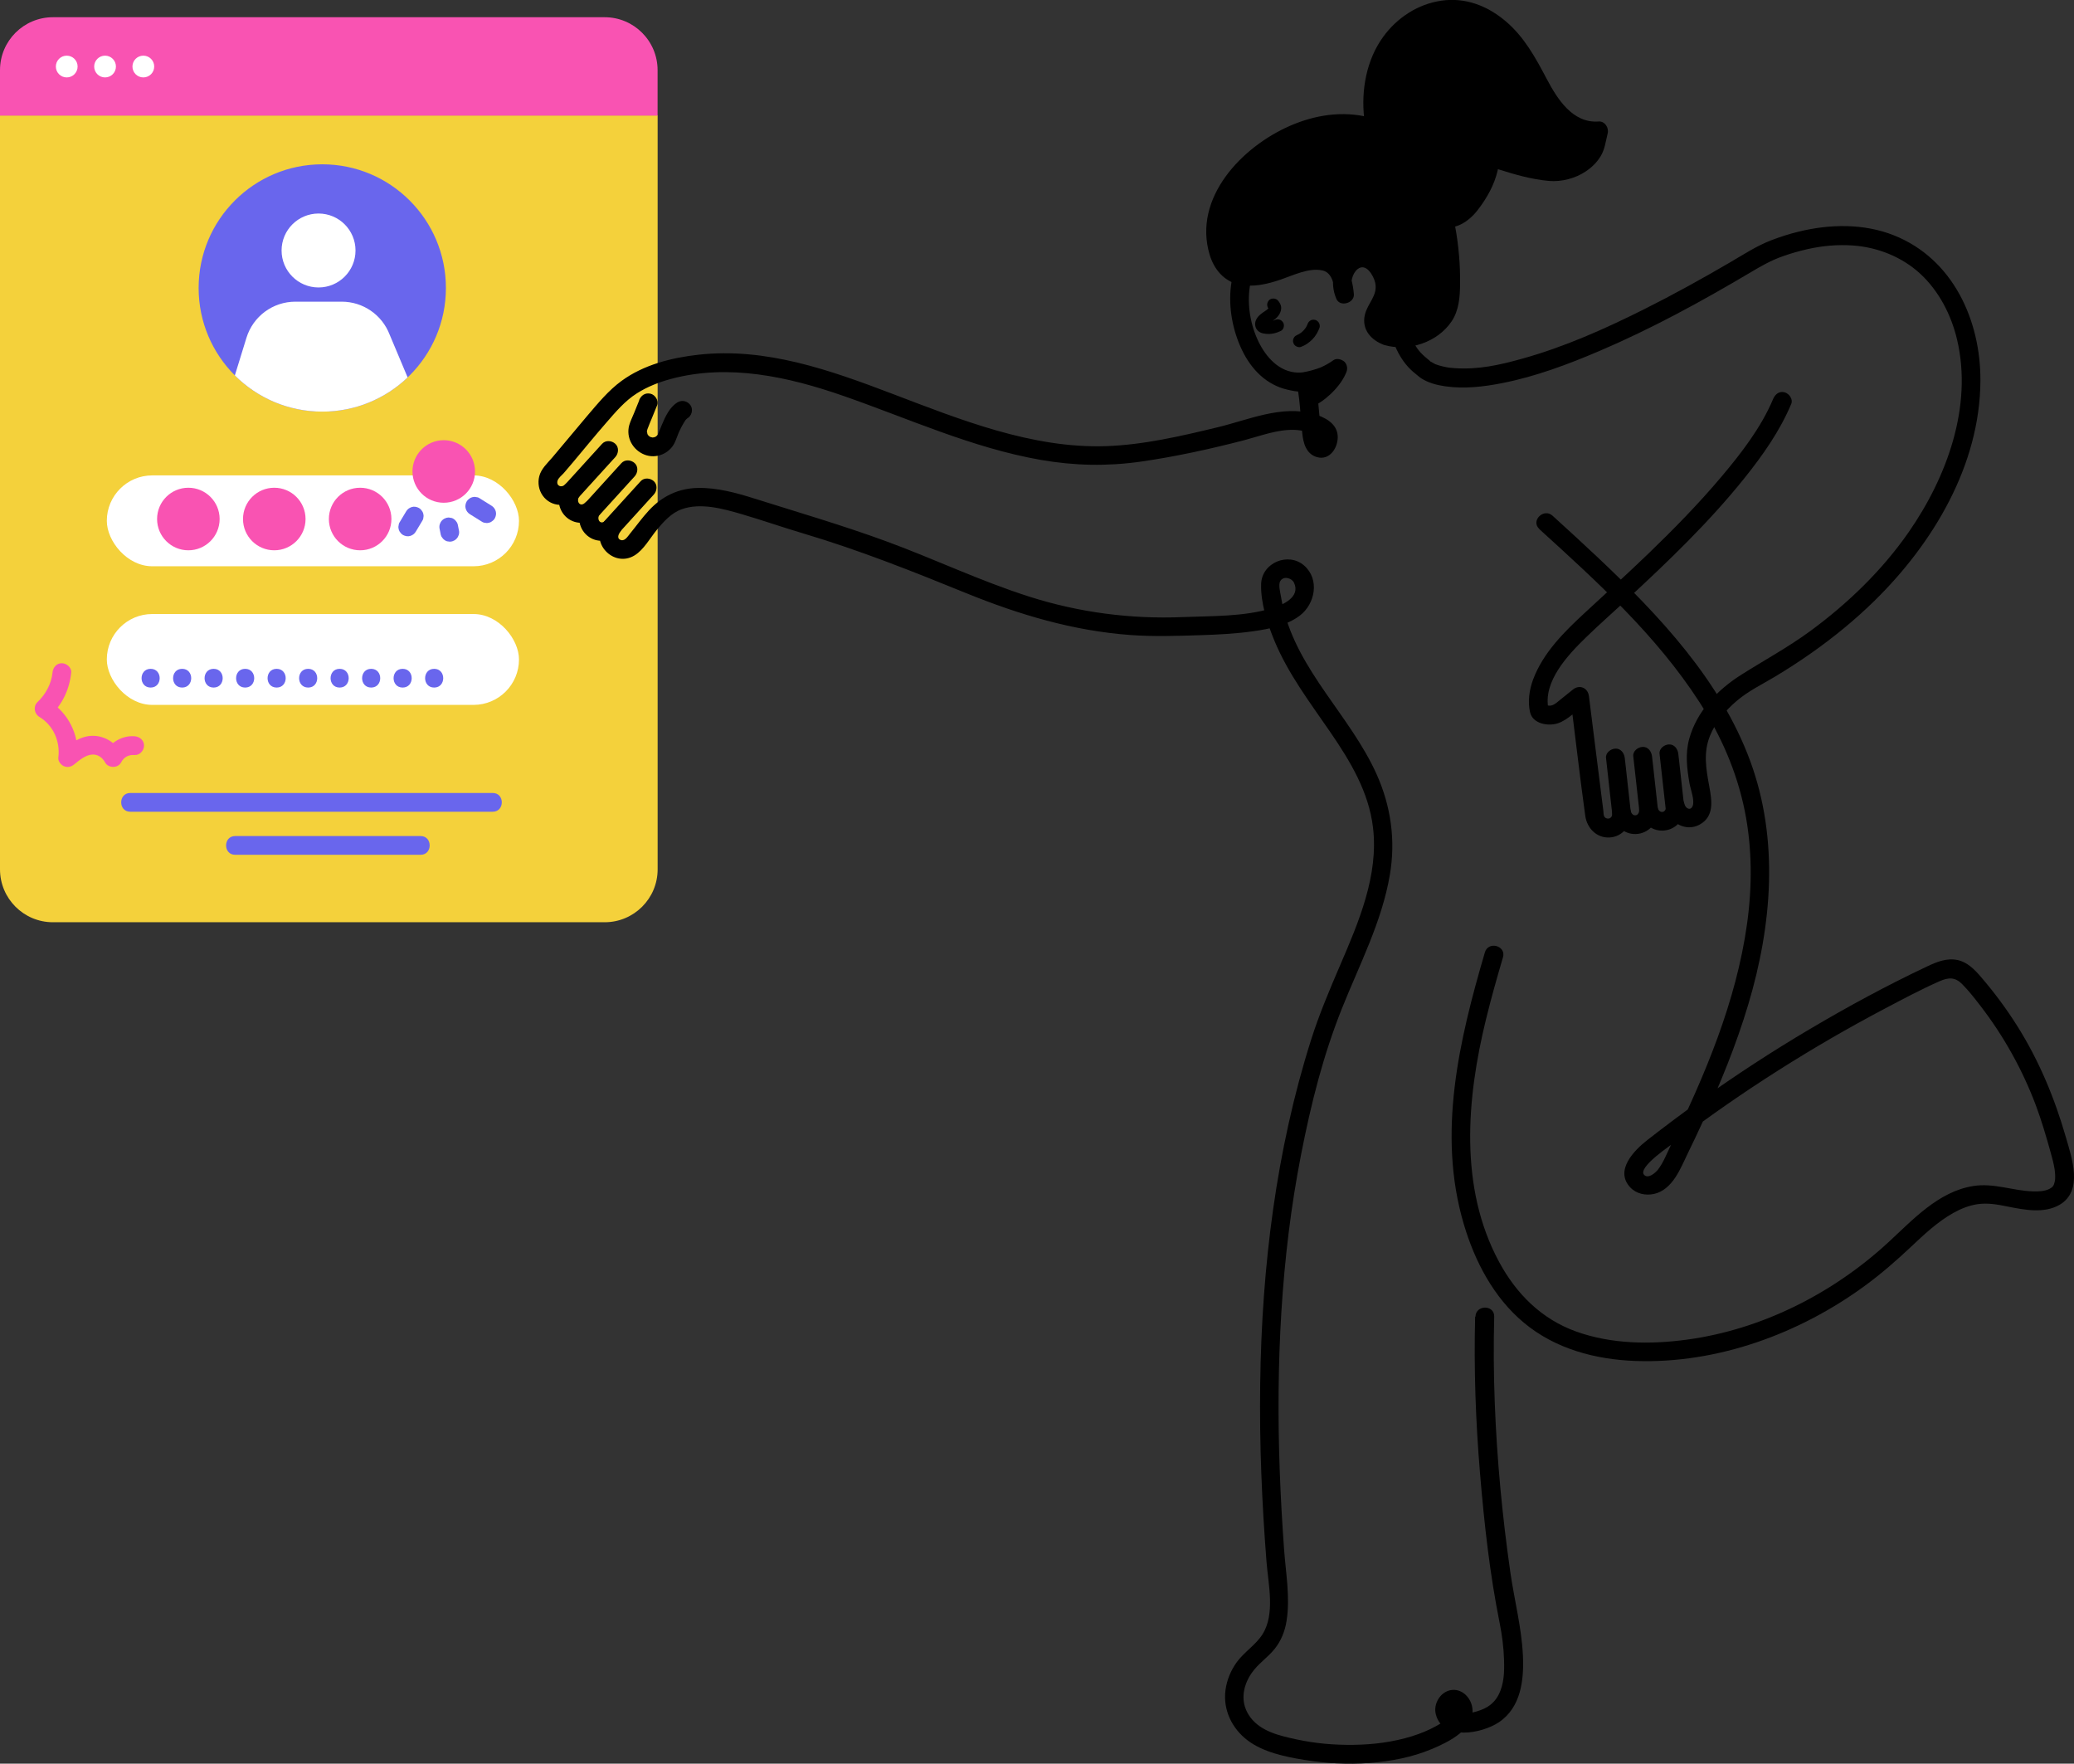<?xml version="1.0" encoding="UTF-8"?>
<svg id="Layer_2" data-name="Layer 2" xmlns="http://www.w3.org/2000/svg" viewBox="0 0 411.81 350.14">
  <rect x="0" y="0" width="411.81" height="350.14" fill="#333333" stroke="none"/>
  <defs>
    <style>
      .cls-1 {
        fill: #f4d13b;
      }

      .cls-2 {
        fill: #f953b2;
      }

      .cls-3 {
        fill: #6966ed;
      }

      .cls-4 {
        fill: #fff;
      }
    </style>
  </defs>
  <g id="Layer_1-2" data-name="Layer 1">
    <g>
      <g>
        <g>
          <path class="cls-1" d="M130.58,172.58c0,5.81-4.71,10.51-10.51,10.51H10.51c-5.81,0-10.51-4.71-10.51-10.51V22.91H130.58V172.58Z"/>
          <path class="cls-2" d="M10.51,3.42H120.06c5.81,0,10.51,4.71,10.51,10.51v9.02H0V13.93C0,8.12,4.71,3.42,10.51,3.42Z"/>
          <circle class="cls-3" cx="63.99" cy="57.17" r="24.55"/>
          <path class="cls-4" d="M63.99,81.72c-6.78,0-12.92-2.75-17.36-7.19l2.3-7.45c1.31-4.28,5.25-7.19,9.72-7.19h9.21c4.21,0,7.99,2.6,9.5,6.53l3.58,8.51c-4.41,4.21-10.38,6.79-16.95,6.79Z"/>
          <rect class="cls-4" x="21.2" y="94.37" width="81.84" height="18.04" rx="9.02" ry="9.02" transform="translate(124.25 206.79) rotate(-180)"/>
          <rect class="cls-4" x="21.2" y="121.9" width="81.84" height="18.04" rx="9.02" ry="9.02" transform="translate(124.25 261.84) rotate(180)"/>
          <g>
            <circle class="cls-4" cx="28.46" cy="13.21" r="2.16"/>
            <circle class="cls-4" cx="20.86" cy="13.21" r="2.16"/>
            <circle class="cls-4" cx="13.25" cy="13.21" r="2.16"/>
          </g>
          <path class="cls-3" d="M97.84,157.43c-8.14,0-16.29,0-24.43,0-12.88,0-25.76,0-38.64,0-2.97,0-5.94,0-8.91,0-2.39,0-2.4,3.72,0,3.72,8.14,0,16.29,0,24.43,0,12.88,0,25.76,0,38.64,0,2.97,0,5.94,0,8.91,0,2.39,0,2.4-3.72,0-3.72h0Z"/>
          <path class="cls-3" d="M83.52,165.98c-10.73,0-21.47,0-32.2,0-1.54,0-3.09,0-4.63,0-2.39,0-2.4,3.72,0,3.72,10.73,0,21.47,0,32.2,0,1.54,0,3.09,0,4.63,0,2.39,0,2.4-3.72,0-3.72h0Z"/>
          <circle class="cls-4" cx="63.25" cy="49.73" r="7.34"/>
        </g>
        <circle class="cls-2" cx="88.11" cy="93.6" r="6.21"/>
        <circle class="cls-2" cx="37.4" cy="103.04" r="6.21"/>
        <circle class="cls-2" cx="54.46" cy="103.04" r="6.21"/>
        <circle class="cls-2" cx="71.51" cy="103.04" r="6.21"/>
        <path class="cls-3" d="M82.56,105.54l1.29-2.15c.14-.21,.21-.44,.22-.69,.06-.25,.04-.49-.03-.74-.06-.24-.17-.45-.33-.63-.13-.2-.31-.36-.52-.48-.43-.23-.95-.34-1.43-.19s-.86,.43-1.11,.86l-1.29,2.15c-.14,.21-.21,.44-.22,.69-.06,.25-.04,.49,.03,.74,.06,.24,.17,.45,.33,.63,.13,.2,.31,.36,.52,.48,.43,.23,.95,.34,1.43,.19s.86-.43,1.11-.86h0Z"/>
        <path class="cls-3" d="M87.31,105.1l.21,1.07c.06,.24,.17,.45,.33,.63,.13,.2,.31,.36,.52,.48,.21,.14,.44,.21,.69,.22,.25,.06,.49,.04,.74-.03l.44-.19c.28-.17,.5-.39,.67-.67l.19-.44c.09-.33,.09-.66,0-.99l-.21-1.07c-.06-.24-.17-.45-.33-.63-.13-.2-.31-.36-.52-.48-.21-.14-.44-.21-.69-.22-.25-.06-.49-.04-.74,.03l-.44,.19c-.28,.17-.5,.39-.67,.67l-.19,.44c-.09,.33-.09,.66,0,.99h0Z"/>
        <path class="cls-3" d="M93.33,102.1c.79,.49,1.58,.99,2.37,1.48,.21,.14,.44,.21,.69,.22,.25,.06,.49,.04,.74-.03,.24-.06,.45-.17,.63-.33,.2-.13,.36-.31,.48-.52,.23-.43,.34-.95,.19-1.43s-.43-.85-.86-1.11c-.79-.49-1.58-.99-2.37-1.48-.21-.14-.44-.21-.69-.22-.25-.06-.49-.04-.74,.03-.24,.06-.45,.17-.63,.33-.2,.13-.36,.31-.48,.52-.23,.43-.34,.95-.19,1.43s.43,.85,.86,1.11h0Z"/>
        <path class="cls-3" d="M29.91,136.5c2.39,0,2.4-3.72,0-3.72s-2.4,3.72,0,3.72h0Z"/>
        <path class="cls-3" d="M36.17,136.5c2.39,0,2.4-3.72,0-3.72s-2.4,3.72,0,3.72h0Z"/>
        <path class="cls-3" d="M42.42,136.5c2.39,0,2.4-3.72,0-3.72s-2.4,3.72,0,3.72h0Z"/>
        <path class="cls-3" d="M48.68,136.5c2.39,0,2.4-3.72,0-3.72s-2.4,3.72,0,3.72h0Z"/>
        <path class="cls-3" d="M54.93,136.5c2.39,0,2.4-3.72,0-3.72s-2.4,3.72,0,3.72h0Z"/>
        <path class="cls-3" d="M61.19,136.5c2.39,0,2.4-3.72,0-3.72s-2.4,3.72,0,3.72h0Z"/>
        <path class="cls-3" d="M67.44,136.5c2.39,0,2.4-3.72,0-3.72s-2.4,3.72,0,3.72h0Z"/>
        <path class="cls-3" d="M73.7,136.5c2.39,0,2.4-3.72,0-3.72s-2.4,3.72,0,3.72h0Z"/>
        <path class="cls-3" d="M79.95,136.5c2.39,0,2.4-3.72,0-3.72s-2.4,3.72,0,3.72h0Z"/>
        <path class="cls-3" d="M86.21,136.5c2.39,0,2.4-3.72,0-3.72s-2.4,3.72,0,3.72h0Z"/>
        <path class="cls-2" d="M10.43,133.53c-.24,2.26-1.37,4.32-3,5.87-.88,.84-.62,2.32,.38,2.92,2.8,1.69,4.18,4.9,3.77,8.1-.09,.71,.54,1.46,1.14,1.7,.74,.3,1.43,.11,2.03-.38,.98-.8,2.14-1.79,3.45-1.93,1.15-.12,2.12,.55,2.65,1.53,.64,1.2,2.58,1.22,3.21,0,.55-1.06,1.5-1.54,2.68-1.45,1,.08,1.86-.91,1.86-1.86,0-1.07-.85-1.78-1.86-1.86-2.4-.2-4.79,1.16-5.9,3.29h3.21c-1.09-2.03-3.29-3.38-5.6-3.38-2.49,0-4.51,1.54-6.35,3.03l3.18,1.32c.57-4.47-1.79-9.01-5.61-11.32l.38,2.92c2.39-2.26,3.75-5.25,4.09-8.5,.11-1-.93-1.86-1.86-1.86-1.09,0-1.75,.86-1.86,1.86h0Z"/>
      </g>
      <g>
        <path d="M251.95,61.4c.09,.1,.07,.07-.05-.08,.03,.04,.05,.08,.08,.12-.07-.19-.08-.22-.04-.1-.02-.21-.03-.25-.02-.12,.04-.21,.04-.25,.01-.12-.04,.12-.02,.09,.05-.09-.02,.01-.15,.23-.15,.25,.12-.15,.14-.18,.06-.09-.03,.03-.06,.07-.09,.1-.06,.07-.13,.13-.2,.19-.03,.03-.07,.06-.11,.09,.16-.12,.19-.15,.09-.07-.08,.05-.15,.11-.23,.16-.81,.55-1.66,1.07-2.02,2.04-.21,.54-.13,1.22,.2,1.7,.44,.65,1.13,.83,1.87,.9,1.01,.1,2.01-.14,2.92-.58,.59-.28,.79-1.17,.44-1.7-.39-.6-1.07-.75-1.7-.44-.05,.02-.09,.05-.14,.07,.18-.07,.2-.08,.08-.04-.1,.03-.2,.07-.3,.1-.08,.02-.15,.04-.23,.06s-.25,.02-.31,.06c.2-.02,.23-.03,.1-.01-.05,0-.1,0-.16,.01-.08,0-.16,0-.24,0-.1,0-.21,0-.31,0-.05,0-.1,0-.16-.01l.17,.02c-.08-.03-.2-.04-.29-.06-.12-.04-.09-.03,.1,.04,.11,.07,.19,.15,.25,.27-.12-.19,.1,.29,.03,.07,.02,.23,.03,.27,.03,.14-.04,.22-.04,.27-.01,.14,.04-.12,.03-.09-.05,.11,.02-.04,.04-.08,.07-.12l-.11,.14s.06-.07,.09-.1c.06-.07,.13-.13,.2-.19,.04-.03,.07-.06,.11-.09-.15,.12-.19,.14-.11,.09,.6-.43,1.3-.8,1.79-1.37,.4-.47,.69-.99,.73-1.62s-.26-1.19-.68-1.65-1.32-.48-1.75,0c-.47,.52-.46,1.24,0,1.75h0Z"/>
        <g>
          <path d="M258.38,75.79s4.05-.33,7.23-2.67c-1.19,2.83-4.46,5.51-5.69,5.7,1.08-3.44-1.48-2.96-1.54-3.02Z"/>
          <path d="M258.38,77.65c.98-.08,1.97-.27,2.92-.53,1.85-.49,3.69-1.27,5.25-2.4l-2.55-2.55c-.31,.72-.72,1.38-1.19,2.02-.19,.26,.2-.25,.06-.07-.06,.07-.11,.14-.17,.21-.13,.15-.26,.3-.39,.45-.26,.29-.53,.56-.81,.83-.25,.24-.51,.46-.78,.68-.11,.09-.39,.26,.09-.06-.06,.04-.12,.09-.18,.13-.12,.09-.25,.18-.38,.26-.22,.14-.45,.27-.68,.39-.34,.18,.46-.15,.13-.05-.09,.03-.18,.05-.27,.07l2.29,2.29c.52-1.7,.52-3.74-1.11-4.82-.52-.34-1.08-.47-1.69-.53-.11-.01-.23-.02-.34-.02-.04,0-.07,0-.11,0-.01,0-.03,0-.04,0,.21-.01,.68,.1,.9,.25-.82-.53-2.09-.19-2.55,.67-.49,.93-.21,1.98,.67,2.55,.38,.25,.82,.25,1.25,.26,.06,0,.11,.01,.17,.01,.18,0-.61-.12-.27-.03,.06,.02,.12,.03,.18,.05,.03,0,.08,.04,.11,.04-.02,0-.48-.26-.32-.13,.08,.06,.32,.22,0-.03-.41-.32-.03,.02,0,.03-.03,0-.29-.45-.2-.25,.01,.03,.04,.08,.06,.1,.12,.14-.14-.45-.11-.25,0,.05,.03,.09,.04,.14,.1,.43-.02-.5-.01-.08,0,.13,0,.25-.01,.38-.02,.3,.08-.42,.03-.19-.02,.08-.03,.16-.04,.24-.05,.22-.1,.43-.17,.64-.19,.63,.02,1.35,.48,1.81,.5,.5,1.14,.6,1.81,.48,.58-.1,1.16-.42,1.65-.74,.71-.45,1.37-.99,1.99-1.56,1.28-1.19,2.47-2.64,3.16-4.25,.17-.4,.28-.74,.22-1.19-.05-.39-.21-.79-.51-1.07-.57-.52-1.58-.79-2.25-.29-.76,.55-1.57,1-2.42,1.38-.37,.17,.41-.16,.04-.02-.1,.04-.2,.08-.3,.12-.19,.07-.39,.14-.59,.21-.36,.12-.73,.23-1.1,.33-.56,.15-1.14,.27-1.71,.37-.09,.01-.2,.02-.29,.04-.04,.01,.6-.08,.36-.05-.03,0-.06,0-.1,.01-.06,0-.13,.01-.19,.02-.97,.08-1.91,.8-1.86,1.86,.04,.94,.82,1.95,1.86,1.86Z"/>
        </g>
        <g>
          <path d="M275.35,66.7c1.72,.55,3.87,.47,5.16,.13,2.77-.73,5.47-2.36,6.67-4.96,.64-1.4,.81-2.96,.85-4.5,.37-13.2-3.5-30.87-19.23-32.74-5.69-.68-11.44,1.3-16.27,4.39-3.47,2.22-6.61,5.06-8.68,8.62-2.07,3.56-3,7.88-2.03,11.88,.38,1.55,1.08,3.1,2.33,4.1,2.05,1.64,5.01,1.41,7.56,.75,3.33-.86,7.49-3.06,11.04-2.52,3.19,.49,3.98,3.82,4.2,6.58-1.66-3.57,1.58-9.31,5.77-6.38,.75,.52,1.27,1.31,1.64,2.14,.58,1.3,.84,2.78,.57,4.18-.42,2.18-2.99,4.08-1.99,6.43,.41,.96,1.32,1.56,2.41,1.91Z"/>
          <path d="M274.86,68.49c4.8,1.39,10.58-.51,13.39-4.72,1.45-2.18,1.64-4.86,1.66-7.39,.02-1.9-.04-3.8-.21-5.69-.65-7.66-2.71-15.8-8.06-21.59-2.62-2.83-6.06-4.87-9.8-5.81-5.3-1.32-10.73-.48-15.68,1.68-9.54,4.14-19.36,14.31-15.97,25.61,.85,2.83,2.79,5.22,5.77,5.89,2.82,.63,5.72-.07,8.4-.99,2.46-.84,5.56-2.38,8.23-1.79,2.01,.45,2.35,3.01,2.5,4.72l3.47-.94c-.54-1.25-.06-3.19,1-4.04,1.69-1.34,3.17,1.31,3.49,2.66,.59,2.57-1.52,4.09-2.05,6.43-.67,2.91,1.27,5.05,3.86,5.97,2.26,.8,3.23-2.79,.99-3.59-1.35-.48-1.47-1.29-.84-2.46,.71-1.31,1.55-2.51,1.78-4.02,.51-3.3-1.02-7.21-4.21-8.59-2.52-1.09-5.1-.08-6.62,2.11s-1.64,5-.61,7.4c.72,1.69,3.62,.84,3.47-.94-.34-4-1.87-8.08-6.43-8.48-4.78-.42-8.85,2.76-13.5,3.04-2.26,.14-4.05-.59-4.92-2.8s-.84-4.81-.3-7.1c1.11-4.74,4.38-8.61,8.27-11.4,7.05-5.07,16.73-7.6,24.38-2.32,5.51,3.81,7.98,10.74,9.11,17.05,.67,3.73,.91,7.6,.73,11.39-.13,2.68-1.07,4.78-3.45,6.17-2.09,1.22-4.52,1.64-6.86,.96s-3.29,2.92-.99,3.59Z"/>
        </g>
        <g>
          <path d="M323.85,161.6c-.36-3.24-.72-6.48-1.08-9.72-.05-.47-.1-.93-.16-1.4-.11-.96-.78-1.91-1.86-1.86-.92,.04-1.98,.82-1.86,1.86,.36,3.24,.72,6.48,1.08,9.72,.05,.47,.1,.93,.16,1.4,.11,.96,.78,1.91,1.86,1.86,.92-.04,1.98-.82,1.86-1.86h0Z"/>
          <path d="M329.26,161.26c-.36-3.24-.72-6.48-1.08-9.72-.05-.47-.1-.93-.16-1.4-.11-.96-.78-1.91-1.86-1.86-.92,.04-1.98,.82-1.86,1.86,.36,3.24,.72,6.48,1.08,9.72,.05,.47,.1,.93,.16,1.4,.11,.96,.78,1.91,1.86,1.86,.92-.04,1.98-.82,1.86-1.86h0Z"/>
          <path d="M334.48,160.77c-.36-3.24-.72-6.48-1.08-9.72-.05-.47-.1-.93-.16-1.4-.11-.96-.78-1.91-1.86-1.86-.92,.04-1.98,.82-1.86,1.86,.36,3.24,.72,6.48,1.08,9.72,.05,.47,.1,.93,.16,1.4,.11,.96,.78,1.91,1.86,1.86,.92-.04,1.98-.82,1.86-1.86h0Z"/>
          <path d="M292.9,261.39c-.26,10.37,.1,20.75,.97,31.09s1.94,19.95,3.9,29.74c.49,2.43,.79,4.82,.87,7.29,.08,2.35,.02,4.83-1.09,6.96s-2.91,2.98-5.12,3.5c-.97,.23-2.32,.57-3.23,.01-.37-.23-.37-.64-.51-.78-.34-.32-.08,.06-.12,.19-.1,.3,0,.56-.23,.91s-.57,.64-.88,.9c-.7,.58-1.52,1.05-2.31,1.48-1.53,.85-3.15,1.5-4.82,2.02-3.75,1.16-7.66,1.65-11.57,1.7s-7.6-.28-11.32-1.08c-3.25-.7-7.02-1.54-9.14-4.35s-1.63-6.07,.18-8.76c1.28-1.9,3.26-3.14,4.67-4.93,1.25-1.59,2-3.49,2.31-5.49,.74-4.64-.15-9.49-.49-14.13-.38-5.24-.68-10.48-.87-15.73-.38-10.5-.32-21.01,.33-31.5s1.9-20.95,3.92-31.26,4.4-19.68,8.11-28.98c3.48-8.71,7.92-17.17,9.51-26.51,1.17-6.89,.21-13.65-2.65-20.01-5.2-11.55-15.54-20.39-18.53-33-.17-.73-.32-1.47-.44-2.22-.13-.79-.57-2.37-.14-3.09,.63-1.08,2.28-.62,2.73,.33,1.34,2.86-2.27,4.43-4.33,5.05-5.72,1.72-11.87,1.53-17.78,1.77-10.29,.43-20.57-.92-30.39-4.04s-18.92-7.51-28.48-11.01c-8.6-3.15-17.39-5.72-26.12-8.47-3.61-1.14-7.44-2.19-11.26-2.12s-7.09,1.61-9.73,4.46c-1.35,1.46-2.51,3.09-3.77,4.63-.4,.48-.97,1.47-1.75,1.27-.9-.23-.57-1.12-.18-1.63,1.3-1.72-1.46-3.69-2.92-2.25-1.03,1.01-1.88-.3-1.12-1.31,1.31-1.72-1.46-3.69-2.92-2.25-1.03,1.01-1.88-.3-1.12-1.31,1.31-1.72-1.46-3.69-2.92-2.25-.7,.68-1.76,.2-1.44-.81,.18-.56,.83-1.04,1.21-1.47,.62-.72,1.23-1.44,1.85-2.17,2.21-2.63,4.37-5.29,6.63-7.88,1.84-2.11,3.67-4.3,6.06-5.81,2.1-1.33,4.41-2.23,6.8-2.87,11.42-3.06,23.28-.42,34.18,3.37,12.97,4.51,25.59,10.33,39.2,12.71,6.65,1.16,13.16,1.3,19.84,.35s13.8-2.49,20.58-4.26c3.2-.84,6.56-2.15,9.91-2.05,.86,.02,1.71,.17,2.54,.39,.49,.13,2.14,.46,2.37,1.03,.02,.06-.07,.53-.04,.56-.03-.03,.68,.12,.77-.04,0,0-.24-.66-.26-.72-.12-.36,.04,.42-.02-.1-.04-.32-.06-.65-.09-.97-.16-1.8-.29-3.6-.48-5.39-.15-1.46-.22-3.07-.71-4.47-.72-2.07-2.3-1.49-4.04-1.71-3.56-.46-6.02-3.57-7.38-6.65-1.51-3.4-2.08-7.49-1.33-11.15,.95-4.62,4.53-8.24,8.85-9.96,5.01-1.99,11.72-1.57,14.6,3.58,1.29,2.31,1.79,5,2.33,7.57,.51,2.41,1.07,4.82,1.62,7.22,.89,3.88,2.4,7.4,5.43,9.73,.32,.24,.6,.53,.94,.76,1.43,.97,3.18,1.42,4.86,1.67,3.79,.55,7.66,.1,11.39-.64,6.64-1.31,13.05-3.72,19.26-6.37,10.29-4.39,20.16-9.77,29.78-15.47,2.17-1.29,4.2-2.48,6.59-3.32,1.64-.58,3.3-1.06,5-1.44,2.95-.66,5.98-.93,9-.71,4.94,.35,9.78,2.31,13.38,5.65s6.1,8.06,7.27,13.06c3.12,13.25-2.05,27.3-9.59,38.16-5.28,7.61-12.08,14.17-19.52,19.64-4.45,3.27-9.25,5.85-13.89,8.8s-8.73,7.25-10.2,12.67c-.8,2.93-.45,5.87,.07,8.82,.2,1.14,1.06,3.35,.63,4.45s-1.47,.46-1.64-.4c-.41-2.05-3.76-1.6-3.65,.49,.07,1.37-1.42,1.54-1.69,.18-.41-2.05-3.76-1.6-3.65,.49,.07,1.37-1.42,1.54-1.69,.18-.41-2.05-3.76-1.6-3.65,.49,.07,1.33-1.35,1.37-1.64,.55-.11-.29-.09-.7-.13-1.01l-.66-5.22c-.59-4.7-1.18-9.39-1.77-14.09-.14-1.15-.29-2.29-.43-3.44-.21-1.66-1.85-2.38-3.18-1.32l-2.45,1.97c-1.04,.83-1.88,1.78-3.25,.85l.86,1.11c-1.22-5.47,3.88-10.84,7.47-14.32,2.64-2.56,5.41-5,8.12-7.5,8.21-7.58,16.34-15.38,23.34-24.12,3.63-4.54,7-9.32,9.26-14.7,.39-.93-.42-2.04-1.3-2.29-1.07-.31-1.9,.38-2.29,1.3-2.41,5.72-6.37,10.83-10.35,15.54-4.5,5.33-9.4,10.33-14.42,15.17-4.09,3.94-8.29,7.75-12.46,11.6s-8.45,8.03-10.46,13.46c-.74,2.01-1.06,4.3-.59,6.41,.52,2.33,3.58,2.87,5.56,2.21s3.93-2.73,5.6-4.07l-3.18-1.32c1,7.92,1.89,15.87,2.99,23.78,.34,2.43,2.25,4.43,4.83,4.29s4.37-2.4,4.25-4.88l-3.65,.49c.47,2.34,2.66,3.98,5.05,3.67s4.07-2.45,3.95-4.84l-3.65,.49c.47,2.34,2.66,3.98,5.05,3.67s4.07-2.45,3.95-4.84l-3.65,.49c.58,2.87,3.86,4.66,6.53,3.22,3.02-1.63,2.48-4.81,1.96-7.63-.63-3.42-1.2-6.66,.13-9.99,1.12-2.79,3.14-5.13,5.41-7.04s4.9-3.18,7.41-4.68,5.03-3.13,7.45-4.84c4.38-3.09,8.55-6.5,12.38-10.25,11.67-11.43,20.98-26.96,21.06-43.72,.06-12.02-5.47-24.19-17.14-28.85-6-2.39-12.73-2.27-18.93-.75-1.86,.45-3.69,1.04-5.47,1.72-2.91,1.12-5.47,2.81-8.16,4.38-5.65,3.3-11.38,6.47-17.23,9.39-7.74,3.87-15.74,7.43-24.1,9.75-4.6,1.28-8.64,2.17-13.33,1.87-.34-.02-.67-.06-1-.09-.56-.05,.04,.01-.12-.01s-.32-.05-.48-.08c-.53-.1-1.06-.22-1.58-.38-.21-.06-.41-.15-.62-.21-.51-.16,.35,.21-.16-.07-.26-.14-.52-.28-.78-.43-.63-.35,.12,.16-.14-.09-.06-.06-.13-.14-.2-.19-1.24-1.01-2.21-1.87-2.95-3.33-1.18-2.33-1.57-5.01-2.13-7.53-1.17-5.28-1.82-11.7-5.82-15.72-4.31-4.33-11.52-4.55-16.92-2.4-4.91,1.95-9.24,5.84-10.86,10.98-1.3,4.13-1.01,8.83,.3,12.92s3.65,7.89,7.42,9.86c.82,.43,1.71,.78,2.62,.99,.69,.16,2.56,.66,3.22,.26-.53,.32-1.19-.9-1.18-.97-.01,.09,.09,.28,.11,.37,.06,.31,.13,.61,.18,.92,.14,.86,.23,1.72,.31,2.59,.18,1.82,.3,3.64,.48,5.46,.19,1.95,.75,4.17,2.9,4.8,2.61,.77,4.31-1.99,4.14-4.27-.18-2.47-2.64-3.69-4.75-4.3-6.32-1.81-12.93,1.16-19.04,2.64-7.23,1.75-14.77,3.51-22.24,3.76-14.68,.48-28.94-5.27-42.41-10.4-12.31-4.68-25.11-9.25-38.5-7.75-5.35,.6-10.85,1.98-15.26,5.2-2.61,1.91-4.68,4.45-6.77,6.89-2.35,2.75-4.63,5.57-6.99,8.33-.98,1.14-2.21,2.23-2.58,3.74-.32,1.29-.09,2.69,.67,3.78,1.68,2.41,5.03,2.42,7.03,.46l-2.92-2.25c-1.45,1.91-1.11,4.67,.72,6.2s4.54,1.29,6.25-.38l-2.92-2.25c-1.45,1.91-1.11,4.67,.72,6.2s4.54,1.29,6.25-.38l-2.92-2.25c-2.99,3.94,1.88,9.1,6.05,6.55,1.83-1.12,3.07-3.43,4.41-5.06s2.89-3.36,4.94-4.1c3.74-1.35,8.17-.12,11.82,.94,4.14,1.21,8.22,2.64,12.36,3.87,11.05,3.28,21.69,7.52,32.36,11.86,10.54,4.28,21.23,7.47,32.62,8.3,4.6,.33,9.17,.18,13.77,.03,3.55-.11,7.1-.29,10.62-.79,3.14-.45,6.58-1.13,9.17-3.08,3.08-2.32,4.01-7.23,.88-9.96s-8.41-.58-8.54,3.67c-.11,3.76,1.23,7.85,2.65,11.28,2.74,6.6,7.07,12.27,11.09,18.13s7.62,11.87,8.47,18.89c1.16,9.52-2.85,18.85-6.53,27.4-2.08,4.85-4.14,9.69-5.74,14.73-1.75,5.51-3.24,11.09-4.49,16.74-2.49,11.21-4.05,22.63-4.89,34.08s-.97,23.57-.52,35.35c.22,5.84,.57,11.68,1.03,17.51,.35,4.45,1.76,10.39-.81,14.42-1.34,2.11-3.62,3.48-5.1,5.52-1.19,1.65-1.98,3.56-2.24,5.57-.5,3.9,1.29,7.59,4.38,9.94s7.42,3.26,11.25,3.88c4.28,.69,8.64,.94,12.97,.61s8.47-1.13,12.4-2.77c3.27-1.37,8.94-4.1,7.95-8.52-.43-1.92-2.18-3.54-4.24-3.16s-3.48,2.73-2.94,4.8c1.37,5.33,9.16,3.82,12.51,1.58,4.4-2.94,5.01-8.41,4.78-13.27-.26-5.52-1.69-10.95-2.48-16.41-1.61-11.18-2.68-22.45-3.11-33.74-.22-5.7-.26-11.41-.11-17.11,.06-2.4-3.66-2.39-3.72,0h0Z"/>
        </g>
        <path d="M305.63,105.03c11.52,10.48,23.26,21.13,31.77,34.3,4.3,6.66,7.47,13.88,9.04,21.67,1.48,7.35,1.49,14.99,.45,22.41-2.15,15.43-8.35,30.04-15.13,43.95-.78,1.6-1.47,3.44-2.57,4.86-.46,.58-1.89,1.86-2.71,1.05-1.51-1.48,5.6-6.14,6.5-6.82,6.53-4.93,13.25-9.6,20.16-13.98s13.86-8.41,21.03-12.19c3.59-1.89,7.21-3.83,10.93-5.47,1.78-.79,3.09-.86,4.5,.56,1.31,1.32,2.48,2.82,3.61,4.29,4.63,6,8.39,12.74,11.05,19.84,1.13,3.03,2.03,6.13,2.9,9.24,.31,1.11,.62,2.24,.8,3.38,.12,.79,.18,1.85,.03,2.46-.18,.76-.35,1.08-1.04,1.44-.99,.51-2.22,.53-3.33,.5-4.03-.13-7.74-1.71-11.82-1.06-6.87,1.08-11.98,6.68-16.84,11.16-11,10.16-25.2,17.36-40.1,19.35-7.24,.97-14.92,.87-21.86-1.61s-11.95-7.54-15.34-13.83c-7.98-14.8-6.45-32.43-2.6-48.18,1.01-4.13,2.17-8.22,3.37-12.3,.68-2.3-2.91-3.29-3.59-.99-5.12,17.47-9.51,35.96-4.2,53.94,2.17,7.37,5.94,14.6,11.93,19.59,6.23,5.2,14.18,7.31,22.17,7.6,16.26,.58,32.58-5.42,45.59-14.96,3.21-2.35,6.19-4.95,9.09-7.68,2.61-2.45,5.25-4.96,8.4-6.73,1.49-.84,3.1-1.49,4.8-1.75,2.02-.31,4.02,.06,6,.46,3.26,.65,7.25,1.45,10.32-.34,4.77-2.79,2.43-9.32,1.25-13.44-2.23-7.75-5.31-15.17-9.62-22.02-2.17-3.45-4.61-6.74-7.27-9.82-1.24-1.44-2.65-2.88-4.58-3.31-2.14-.47-4.16,.36-6.07,1.26-7.94,3.75-15.69,7.94-23.24,12.41-7.5,4.43-14.8,9.19-21.89,14.26-3.52,2.52-6.98,5.11-10.39,7.77-2.62,2.04-6.6,6.04-3.43,9.43,1.2,1.28,3.04,1.66,4.72,1.3,1.83-.4,3.2-1.73,4.21-3.24,1.06-1.59,1.81-3.42,2.65-5.14,.93-1.91,1.84-3.83,2.73-5.76,3.52-7.63,6.72-15.43,9.13-23.49,4.69-15.69,6.13-32.66,.39-48.29-5.88-16-18.06-28.91-30.24-40.41-2.97-2.8-5.99-5.56-9.01-8.31-1.77-1.61-4.41,1.02-2.63,2.63h0Z"/>
        <path d="M114.65,99.02c2.19-2.41,4.39-4.83,6.58-7.24,.32-.35,.63-.69,.95-1.04,.65-.72,.76-1.93,0-2.63-.71-.66-1.93-.77-2.63,0-2.19,2.41-4.39,4.83-6.58,7.24-.32,.35-.63,.69-.95,1.04-.65,.72-.76,1.93,0,2.63,.71,.66,1.93,.77,2.63,0h0Z"/>
        <path d="M118.49,102.85c2.19-2.41,4.39-4.83,6.58-7.24,.32-.35,.63-.69,.95-1.04,.65-.72,.76-1.93,0-2.63-.71-.66-1.93-.77-2.63,0-2.19,2.41-4.39,4.83-6.58,7.24-.32,.35-.63,.69-.95,1.04-.65,.72-.76,1.93,0,2.63,.71,.66,1.93,.77,2.63,0h0Z"/>
        <path d="M122.3,106.45c2.19-2.41,4.39-4.83,6.58-7.24,.32-.35,.63-.69,.95-1.04,.65-.72,.76-1.93,0-2.63-.71-.66-1.93-.77-2.63,0-2.19,2.41-4.39,4.83-6.58,7.24-.32,.35-.63,.69-.95,1.04-.65,.72-.76,1.93,0,2.63,.71,.66,1.93,.77,2.63,0h0Z"/>
        <path d="M258.31,68.87c.43-.18,.85-.36,1.23-.63s.73-.54,1.05-.87c.64-.67,1.11-1.46,1.42-2.33,.1-.29,.03-.7-.13-.96s-.45-.5-.74-.57c-.32-.07-.67-.06-.96,.13s-.46,.42-.57,.74c-.03,.1-.07,.19-.11,.29l.13-.3c-.16,.38-.37,.74-.63,1.07l.19-.25c-.27,.35-.59,.67-.94,.94l.25-.19c-.33,.25-.69,.46-1.07,.63l.3-.13s-.05,.02-.08,.03c-.31,.13-.56,.27-.74,.57-.16,.27-.22,.66-.13,.96s.28,.59,.57,.74,.65,.25,.96,.13h0Z"/>
        <path d="M126.93,79.46c-.33,.82-.67,1.64-1,2.47s-.75,1.64-.99,2.48c-.68,2.47,.72,4.94,3.04,5.85s4.94-.22,5.97-2.35c.28-.58,.48-1.21,.73-1.81,.18-.44-.16,.36,.03-.08,.07-.15,.13-.3,.2-.45,.13-.28,.26-.55,.4-.82,.24-.46,.51-.89,.79-1.33,.22-.34-.28,.31-.02,.02,.07-.08,.13-.16,.21-.23,.06-.06,.16-.13,.21-.2-.26,.19-.32,.24-.17,.13,.05-.03,.09-.06,.14-.08,.85-.48,1.21-1.71,.67-2.55s-1.64-1.18-2.55-.67c-1.62,.92-2.51,2.92-3.2,4.56-.23,.53-.44,1.06-.65,1.6-.02,.04-.2,.41-.05,.14s-.05,.08-.07,.11c0-.02-.12,.21-.13,.2,.17-.21,.2-.25,.07-.09-.05,.06-.11,.12-.16,.17-.05,.05-.14,.1-.17,.16,.2-.28,.22-.16,.04-.05-.08,.05-.17,.09-.26,.14-.3,.17,.1-.07,.12-.05,0,0-.32,.09-.34,.1-.31,.1,.1-.04,.14,0-.03-.03-.31,.02-.36,.02h-.12c-.21-.02-.16-.01,.13,.02-.12-.06-.34-.09-.47-.12-.33-.09,.12,.02,.12,.05,0-.01-.27-.15-.3-.17-.27-.14,.09,.04,.1,.09-.02-.06-.2-.18-.25-.23-.03-.03-.13-.16-.15-.16,.17,.23,.2,.27,.09,.11-.03-.05-.06-.09-.09-.14-.03-.05-.09-.22-.13-.24,.14,.08,.13,.37,.06,.14-.05-.16-.06-.39-.13-.54,.16,.34,.03,.3,.03,.05,0-.08,0-.15,0-.23,0-.4-.13,.42,0,.04,.04-.11,.06-.23,.1-.34,.26-.74,.59-1.45,.88-2.18,.35-.85,.69-1.7,1.04-2.55,.37-.9-.4-2.08-1.3-2.29-1.08-.25-1.89,.33-2.29,1.3h0Z"/>
        <g>
          <path d="M272.71,23.43c-.63-5.29,.39-10.9,3.53-15.2,3.15-4.3,8.58-7.04,13.85-6.27,5.89,.86,10.44,5.68,13.37,10.86,1.68,2.97,3.01,6.16,5.16,8.81s5.39,4.73,8.78,4.37c-.24,.84-.3,1.72-.54,2.57-1.03,3.62-5.12,5.65-8.88,5.55-2.4-.06-15.27-3.07-15.87-5.38-.33-1.28,1.23-2.76,2.3-1.98,.26,.19,.44,.47,.59,.76,2.02,3.8,.09,8.48-2.33,12.04-.76,1.11-1.58,2.22-2.7,2.97s-2.58,1.11-3.83,.61"/>
          <path d="M274.57,23.43c-.51-4.57,.11-9.29,2.59-13.25,2.17-3.46,5.99-6.1,10.11-6.45s7.85,1.72,10.66,4.64c3.19,3.31,4.86,7.49,7.17,11.39,2.58,4.36,6.84,8.52,12.31,8.09l-1.79-2.36c-.48,1.88-.56,3.57-2.11,4.92-1.18,1.02-2.77,1.62-4.31,1.78-.55,.06-1.09,.05-1.64,0-.36-.02-.1,0-.16-.02-.27-.04-.54-.09-.81-.13-1.17-.21-2.33-.46-3.49-.74-2.56-.62-5.27-1.31-7.64-2.39-.42-.19-.83-.41-1.23-.64-.11-.06-.6-.43-.26-.16-.28-.22-.15-.35-.12-.07-.03-.26,.02,.47,.08,.39,.16-.21,.27-.12-.28-.2-.67-.1-.34-.01-.15,.38,.39,.83,.52,1.73,.5,2.64-.06,2.32-1.16,4.55-2.36,6.49-1.03,1.66-2.67,4.34-4.99,3.58s-3.26,2.85-.99,3.59c3.12,1.02,5.95-.86,7.79-3.26s3.25-4.94,3.91-7.75c.62-2.6,.61-6.19-1.38-8.26s-5.59-.29-5.73,2.48c-.18,3.46,4.78,4.71,7.32,5.51,3.2,1.02,6.63,2,10,2.29,2.48,.21,5.2-.49,7.27-1.87,1.19-.79,2.24-1.8,2.98-3.03,.86-1.43,1-2.97,1.4-4.54,.28-1.09-.55-2.45-1.79-2.36-5.17,.4-8.23-4.5-10.33-8.48-2.21-4.19-4.47-8.34-8.15-11.44s-8-4.73-12.71-4.07-8.83,3.39-11.58,7.16c-3.34,4.59-4.41,10.57-3.79,16.14,.11,1.01,.77,1.85,1.86,1.86,.92,0,1.97-.86,1.86-1.86h0Z"/>
        </g>
      </g>
    </g>
  </g>
</svg>
